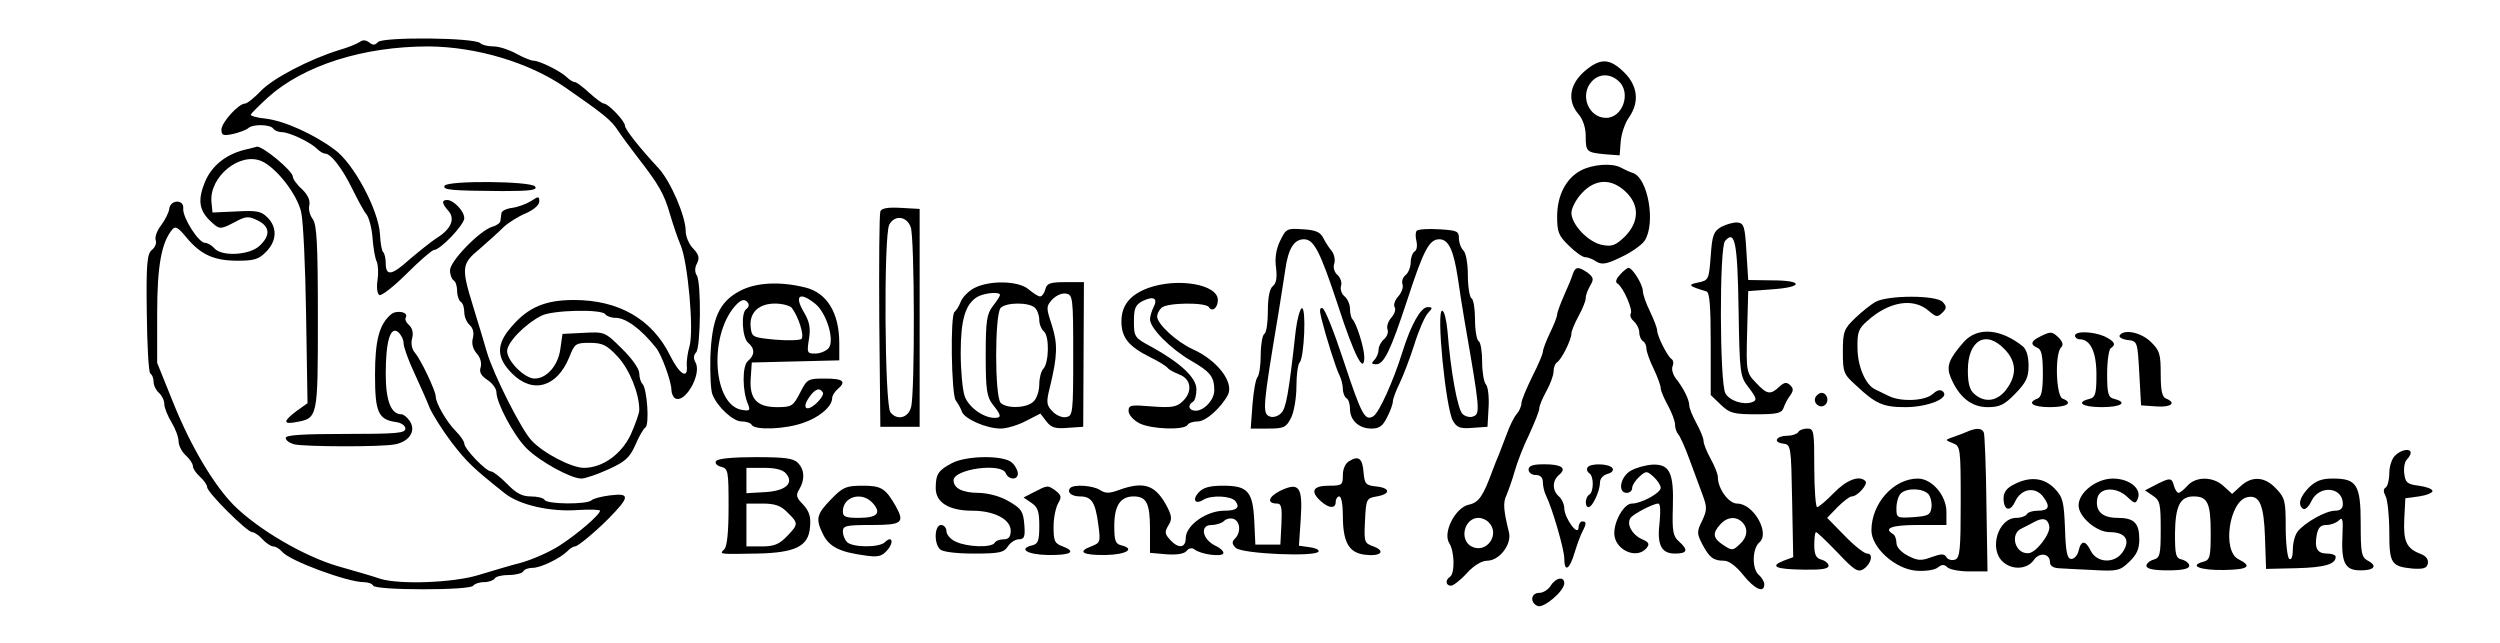  <svg version="1.0" xmlns="http://www.w3.org/2000/svg" width="700pt" height="180pt" viewBox="0 0 700 180" preserveAspectRatio="xMidYMid meet">
<g transform="translate(0,180) scale(0.1,-0.1)" fill="#000000" stroke="none">
<path d="M1058 1682 c-8 -9 -14 -9 -24 -1 -9 7 -18 8 -26 2 -7 -5 -33 -16 -58
-23 -84 -26 -185 -79 -219 -114 -19 -20 -39 -36 -45 -36 -18 0 -66 -53 -66
-73 0 -16 5 -18 33 -12 17 4 36 11 42 16 12 12 62 11 70 -1 3 -5 14 -10 24
-10 21 0 80 -28 99 -47 7 -7 17 -13 22 -13 17 0 50 -44 77 -100 15 -30 32 -62
39 -70 7 -9 15 -38 17 -65 2 -28 7 -58 12 -68 4 -10 5 -33 2 -52 -3 -19 -1
-37 5 -41 5 -4 40 23 77 60 36 36 71 66 76 66 18 0 85 71 85 89 0 20 -30 51
-48 51 -16 0 -15 -10 4 -31 19 -22 7 -51 -34 -76 -15 -10 -49 -37 -76 -60 -50
-45 -66 -47 -66 -9 0 12 -3 26 -7 30 -4 3 -8 26 -9 50 -4 68 -74 199 -127 237
-59 44 -142 81 -194 87 -24 2 -42 8 -41 11 2 4 23 25 48 48 100 90 267 143
450 143 134 -1 282 -45 383 -115 108 -75 128 -91 147 -120 11 -17 36 -50 55
-75 59 -76 75 -103 91 -160 9 -30 22 -69 30 -87 20 -48 37 -235 25 -281 -6
-20 -9 -46 -8 -56 4 -40 -21 -24 -47 29 -50 101 -143 155 -269 155 -80 0 -128
-20 -175 -75 -43 -49 -43 -86 2 -131 58 -58 126 -38 160 46 15 38 18 40 57 40
36 0 48 -6 78 -38 33 -35 61 -103 61 -150 0 -9 -11 -40 -24 -69 -26 -55 -79
-93 -131 -93 -34 0 -114 41 -147 77 -29 31 -107 186 -125 248 -6 22 -23 77
-37 123 -35 113 -34 123 17 165 23 20 53 47 67 61 14 13 43 31 63 39 22 10 37
23 37 33 0 15 -2 15 -23 1 -13 -8 -37 -17 -53 -19 -16 -2 -30 -9 -30 -15 -1
-7 -2 -17 -3 -22 0 -5 -11 -13 -23 -16 -35 -11 -118 -96 -118 -122 0 -12 5
-25 10 -28 6 -3 10 -17 10 -30 0 -13 5 -27 10 -30 6 -3 10 -17 10 -29 0 -13 7
-29 15 -36 9 -8 13 -21 9 -37 -4 -15 0 -30 11 -43 10 -11 14 -26 11 -38 -5
-14 1 -24 19 -36 14 -9 25 -25 25 -34 0 -31 49 -122 84 -157 37 -37 124 -85
154 -85 11 0 45 12 76 26 46 21 59 32 75 68 10 24 23 46 28 49 12 7 5 108 -8
122 -5 5 -9 18 -9 30 0 12 -21 42 -48 68 -48 48 -49 48 -108 45 l-59 -3 -6
-42 c-6 -46 -38 -83 -72 -83 -28 0 -77 49 -77 77 0 24 49 75 96 99 31 16 170
19 179 4 3 -5 16 -10 29 -10 28 0 71 -31 113 -84 15 -18 43 -94 43 -118 0 -9
5 -20 10 -23 27 -17 75 66 58 99 -7 12 -6 22 1 29 13 13 15 196 2 216 -6 9 -6
22 1 34 7 15 5 24 -11 41 -12 12 -21 34 -21 49 0 41 -42 139 -76 176 -54 58
-94 109 -94 119 0 13 -47 62 -59 62 -5 0 -23 14 -41 30 -18 17 -36 30 -40 30
-5 0 -15 6 -22 13 -17 17 -77 47 -94 47 -7 0 -29 9 -49 20 -20 11 -48 20 -63
20 -16 0 -32 4 -37 9 -16 16 -275 18 -287 3z"></path>
<path d="M4435 1599 c-41 -37 -47 -82 -15 -119 12 -14 20 -37 20 -61 0 -44 2
-46 55 -51 l40 -3 3 39 c2 22 12 52 23 67 30 43 25 89 -14 127 -41 40 -67 40
-112 1z m97 -26 c36 -32 12 -103 -35 -103 -49 0 -75 64 -40 102 20 22 51 23
75 1z"></path>
<path d="M695 1383 c-59 -12 -101 -45 -121 -92 -20 -49 -17 -77 11 -106 30
-29 30 -29 74 -6 30 16 37 16 62 4 35 -17 37 -42 6 -71 -28 -27 -107 -31 -127
-7 -7 8 -19 15 -26 15 -18 0 -63 71 -61 96 3 26 -35 26 -39 0 -1 -11 -12 -32
-23 -47 -12 -15 -18 -34 -15 -42 3 -8 -2 -20 -11 -27 -13 -11 -16 -38 -14
-177 1 -90 5 -166 10 -169 5 -3 9 -13 9 -23 0 -10 7 -24 15 -31 8 -7 15 -21
15 -31 0 -10 9 -33 20 -51 11 -18 20 -42 20 -54 0 -11 9 -29 20 -39 11 -10 20
-23 20 -30 0 -7 9 -20 20 -30 11 -10 20 -23 20 -29 0 -15 112 -126 126 -126 6
0 19 -9 29 -20 10 -11 24 -20 30 -20 7 0 18 -7 25 -15 20 -25 183 -85 228 -85
12 0 24 -4 27 -10 4 -6 62 -10 140 -10 78 0 136 4 140 10 3 5 17 10 30 10 13
0 27 5 30 10 3 6 21 10 40 10 19 0 37 5 40 10 3 6 15 10 26 10 23 0 76 26 97
46 7 8 17 14 22 14 8 0 56 40 93 77 61 62 62 73 5 66 -24 -3 -47 -9 -52 -14
-14 -12 -123 -11 -131 1 -3 6 -21 10 -39 10 -24 0 -41 9 -66 35 -19 19 -39 35
-45 35 -14 0 -75 63 -75 78 0 6 -11 22 -24 35 -25 25 -56 78 -56 97 0 15 -41
102 -58 122 -9 10 -12 27 -8 41 4 16 0 29 -9 37 -8 7 -12 16 -9 21 9 15 -25
22 -41 9 -33 -28 -45 -72 -45 -170 0 -105 9 -125 60 -132 14 -2 25 -10 25 -18
0 -13 -25 -15 -168 -15 -118 0 -167 -3 -167 -11 0 -7 10 -14 23 -18 29 -7 246
-8 284 0 39 8 58 37 41 64 -7 11 -18 20 -24 20 -29 0 -44 37 -44 113 0 92 13
135 35 117 8 -7 15 -21 15 -31 0 -10 13 -47 29 -81 16 -35 36 -79 44 -100 9
-20 36 -63 61 -96 43 -56 61 -73 149 -143 41 -33 128 -53 206 -47 33 2 61 1
61 -2 0 -11 -64 -66 -114 -98 -26 -17 -74 -38 -105 -47 -31 -8 -85 -24 -121
-35 -71 -22 -220 -27 -274 -11 -17 6 -71 22 -121 36 -95 28 -223 103 -291 171
-56 57 -120 165 -168 284 l-46 114 0 137 c0 134 12 200 42 236 9 11 16 7 40
-22 40 -48 77 -65 143 -65 46 0 60 4 80 25 30 30 32 68 4 96 -18 18 -30 20
-87 17 l-67 -3 -3 30 c-6 70 79 140 140 114 40 -17 99 -91 111 -142 6 -23 12
-153 14 -289 l4 -247 -31 -22 c-37 -28 -38 -38 -2 -31 62 11 62 10 62 292 0
207 -3 260 -14 276 -8 10 -13 28 -10 39 3 14 -4 29 -20 45 -15 13 -26 29 -26
35 0 17 -89 90 -102 84 -2 -1 -12 -3 -23 -6z"></path>
<path d="M4427 1323 c-42 -22 -67 -70 -67 -129 0 -44 4 -54 33 -82 18 -18 38
-32 45 -32 7 0 21 -5 31 -12 16 -10 29 -8 70 12 28 13 58 34 66 46 32 49 9
178 -34 190 -9 3 -24 10 -33 15 -25 13 -78 9 -111 -8z m125 -60 c39 -37 38
-84 -2 -125 -26 -25 -36 -29 -63 -24 -39 7 -87 57 -87 90 0 13 13 38 29 55 38
41 83 42 123 4z"></path>
<path d="M1245 1280 c-7 -12 19 -14 162 -15 80 0 99 3 91 13 -13 15 -244 17
-253 2z"></path>
<path d="M2465 1208 c-3 -7 -4 -146 -3 -308 l3 -295 55 0 55 0 0 305 0 305
-53 3 c-36 2 -54 -1 -57 -10z m85 -44 c11 -28 12 -465 1 -504 -8 -31 -40 -38
-58 -14 -16 23 -19 494 -3 525 15 28 49 24 60 -7z"></path>
<path d="M4820 1165 c-22 -13 -26 -23 -30 -82 -5 -66 -6 -68 -35 -74 -31 -6
-27 -10 23 -25 9 -2 12 -41 12 -147 l0 -143 28 -27 c25 -24 36 -27 99 -27 58
0 72 3 77 18 3 9 11 25 18 34 10 14 10 20 1 29 -10 10 -17 9 -31 -4 -25 -23
-34 -22 -65 11 -27 28 -28 31 -25 143 l3 114 68 5 c87 6 87 25 -1 25 l-67 1
-5 79 c-4 71 -7 80 -25 82 -11 1 -31 -5 -45 -12z m48 -232 c3 -182 4 -187 29
-219 22 -29 23 -35 9 -40 -24 -9 -64 4 -75 25 -16 30 -17 407 -1 426 28 33 35
-4 38 -192z"></path>
<path d="M3584 1125 c-11 -23 -15 -49 -11 -75 3 -27 1 -43 -9 -51 -9 -7 -14
-32 -14 -70 0 -32 -4 -61 -10 -64 -5 -3 -10 -30 -10 -59 0 -28 -4 -56 -9 -62
-5 -5 -11 -39 -14 -76 l-5 -68 49 0 c44 0 50 3 64 30 8 16 15 55 15 88 0 32 4
62 9 67 13 14 19 156 6 152 -5 -2 -13 -30 -17 -63 -20 -180 -27 -217 -41 -231
-9 -9 -23 -13 -32 -9 -21 8 -19 28 25 291 6 39 15 93 19 121 8 57 24 84 52 84
28 0 45 -33 95 -184 46 -142 74 -196 74 -146 0 26 -22 95 -33 106 -4 4 -7 17
-7 29 0 13 -7 28 -15 35 -9 7 -13 21 -10 30 3 9 -2 23 -10 30 -9 8 -13 21 -9
32 3 10 0 26 -7 35 -7 8 -18 25 -24 37 -8 16 -21 22 -57 24 -45 3 -47 2 -64
-33z"></path>
<path d="M3967 1154 c-4 -4 -4 -17 -1 -29 3 -13 1 -26 -5 -29 -6 -4 -11 -18
-11 -30 0 -13 -6 -29 -14 -36 -8 -6 -12 -18 -9 -26 3 -8 -2 -23 -12 -34 -9
-10 -14 -24 -10 -30 4 -6 0 -19 -9 -29 -9 -10 -14 -25 -11 -33 3 -8 -1 -21
-10 -28 -8 -7 -15 -20 -15 -29 0 -9 -5 -22 -12 -29 -9 -9 -8 -12 5 -12 22 0
40 36 88 182 45 138 61 168 89 168 26 0 40 -30 52 -109 5 -36 14 -91 19 -121
43 -247 44 -259 24 -266 -9 -4 -23 0 -30 7 -14 14 -33 119 -42 232 -3 31 -9
57 -15 57 -17 0 10 -272 30 -308 11 -19 20 -23 55 -20 l42 3 3 54 c2 30 -2 59
-7 64 -6 6 -11 35 -11 63 0 29 -4 56 -10 59 -5 3 -10 30 -10 60 0 30 -4 57
-10 60 -5 3 -10 32 -10 64 0 31 -5 62 -12 69 -7 7 -13 22 -13 35 0 20 -6 22
-55 25 -31 2 -59 0 -63 -4z"></path>
<path d="M4404 1033 c-3 -10 -14 -37 -25 -61 -10 -23 -19 -47 -19 -53 0 -5 -9
-29 -20 -51 -11 -23 -20 -47 -20 -53 0 -6 -13 -37 -30 -70 -16 -33 -30 -66
-30 -74 0 -8 -6 -22 -13 -30 -8 -9 -19 -32 -26 -51 -7 -19 -18 -46 -23 -60 -6
-14 -14 -34 -18 -45 -27 -74 -39 -92 -67 -98 -38 -8 -74 -78 -55 -108 15 -23
16 -85 2 -94 -14 -9 -12 -25 3 -25 6 0 27 16 44 35 20 22 42 35 57 35 34 0 70
46 61 80 -15 61 -17 83 -7 103 5 12 16 42 23 67 7 25 25 72 41 104 15 33 28
65 28 72 0 8 9 29 20 49 11 20 20 44 20 55 0 10 4 21 9 25 13 7 41 64 41 81 0
7 9 29 20 49 11 20 20 42 20 50 0 9 6 24 13 36 10 17 9 22 -7 35 -26 18 -35
18 -42 -3z m-236 -695 c34 -34 -6 -90 -48 -68 -35 19 -20 80 20 80 9 0 21 -5
28 -12z"></path>
<path d="M4536 1031 c-11 -12 -14 -21 -7 -25 16 -10 44 -74 37 -84 -3 -6 1
-15 9 -22 8 -7 15 -21 15 -31 0 -10 5 -21 10 -24 6 -3 10 -13 10 -21 0 -8 9
-34 20 -56 11 -23 20 -48 20 -55 0 -7 9 -28 20 -48 11 -20 20 -44 20 -53 0
-10 4 -22 9 -28 5 -5 19 -36 31 -69 12 -33 29 -78 37 -100 13 -35 13 -43 -1
-73 -15 -30 -15 -36 0 -65 20 -38 31 -47 61 -47 14 0 34 -15 54 -40 32 -40 59
-52 59 -26 0 7 -7 19 -15 26 -20 16 -19 74 1 91 31 26 -16 109 -62 109 -24 0
-54 42 -54 74 0 9 -9 31 -20 51 -11 20 -20 42 -20 50 0 8 -9 30 -20 50 -11 20
-20 42 -20 50 0 16 -17 50 -39 77 -7 10 -11 24 -8 32 4 9 2 18 -3 21 -11 7
-40 64 -40 80 0 6 -9 30 -20 53 -11 22 -20 48 -20 57 0 18 -29 65 -40 65 -4 0
-15 -9 -24 -19z m342 -693 c18 -18 15 -43 -8 -63 -18 -17 -21 -17 -45 -1 -29
19 -31 33 -8 58 19 21 44 23 61 6z"></path>
<path d="M2071 985 c-58 -31 -78 -77 -82 -186 -1 -46 1 -93 6 -104 14 -35 58
-75 81 -75 13 0 26 -4 29 -10 9 -15 94 -12 144 6 45 15 81 46 81 69 0 7 7 18
15 25 26 22 16 30 -35 30 -48 0 -50 -1 -70 -40 -19 -37 -23 -40 -64 -40 -57 0
-78 23 -74 81 l3 44 123 3 122 3 0 48 c0 84 -34 141 -95 156 -73 18 -139 14
-184 -10z m211 -35 c32 -25 56 -103 38 -125 -7 -8 -24 -15 -37 -15 -23 0 -24
2 -18 40 5 31 2 48 -13 74 -29 48 -14 61 30 26z m-187 1 c3 -5 1 -12 -5 -16
-16 -10 -12 -81 5 -95 19 -16 19 -34 -1 -51 -16 -13 -16 -85 1 -122 6 -16 4
-18 -16 -15 -82 11 -96 205 -21 291 17 19 28 22 37 8z m122 -13 c19 -25 36
-79 27 -87 -5 -4 -38 -5 -74 -2 -62 6 -65 7 -68 34 -5 41 22 67 68 67 21 0 42
-6 47 -12z m87 -237 c3 -4 -5 -18 -18 -30 -28 -26 -42 -14 -20 17 16 23 29 28
38 13z"></path>
<path d="M2727 993 c-15 -8 -32 -25 -37 -38 -5 -13 -13 -25 -17 -28 -13 -8 -9
-232 3 -248 6 -8 14 -22 17 -31 7 -21 69 -48 109 -48 16 0 47 9 70 21 l41 21
17 -22 c13 -17 24 -21 59 -18 l44 3 1 202 1 203 -51 0 c-43 0 -53 -3 -57 -20
-3 -11 -9 -20 -15 -20 -5 0 -19 9 -32 20 -28 24 -110 26 -153 3z m73 -19 c0
-3 -9 -17 -20 -31 -17 -22 -20 -41 -20 -138 0 -97 3 -116 20 -138 24 -30 25
-37 5 -37 -32 0 -73 30 -84 61 -6 18 -11 72 -11 121 0 93 13 137 47 157 20 11
63 15 63 5z m205 -169 c0 -164 -1 -170 -21 -173 -11 -2 -28 6 -38 17 -16 17
-17 25 -6 68 21 87 22 120 5 173 -16 49 -16 52 1 71 10 11 27 19 38 17 20 -3
21 -9 21 -173z m-107 133 c7 -7 12 -22 12 -34 0 -12 6 -26 13 -32 16 -14 14
-89 -2 -105 -6 -6 -11 -26 -11 -43 0 -18 -7 -40 -16 -48 -18 -19 -75 -21 -92
-4 -17 17 -17 249 0 266 16 16 80 16 96 0z"></path>
<path d="M3216 994 c-52 -19 -76 -49 -76 -94 0 -45 20 -70 80 -100 25 -12 47
-26 50 -31 3 -4 18 -12 33 -18 33 -13 37 -49 7 -76 -16 -15 -31 -17 -85 -13
-59 5 -65 4 -65 -13 0 -10 13 -25 30 -34 33 -17 125 -20 135 -5 3 6 16 10 29
10 22 0 64 37 84 74 18 35 -29 97 -98 128 -46 21 -100 71 -100 92 0 7 5 17 12
24 15 15 124 16 133 2 9 -15 25 -2 25 20 0 44 -112 63 -194 34z m14 -54 c-5
-10 -10 -26 -10 -34 0 -25 58 -83 115 -116 54 -31 65 -45 65 -83 0 -26 -28
-57 -52 -57 -19 0 -24 15 -8 25 6 3 10 19 10 35 0 33 -46 75 -128 120 -45 24
-47 27 -47 70 0 37 4 46 24 57 31 15 44 8 31 -17z"></path>
<path d="M5252 955 c-13 -7 -39 -28 -58 -46 -31 -30 -34 -38 -34 -94 0 -58 2
-63 38 -95 54 -51 75 -60 137 -60 63 0 124 25 106 43 -7 7 -16 6 -29 -6 -22
-20 -91 -23 -125 -5 -12 6 -29 14 -37 18 -26 12 -49 64 -49 116 -1 43 3 54 27
75 61 55 129 66 172 29 21 -18 25 -19 38 -6 13 12 13 18 2 30 -16 20 -153 20
-188 1z"></path>
<path d="M3700 908 c13 -52 41 -141 51 -160 5 -10 9 -27 9 -37 0 -11 5 -23 10
-26 6 -3 10 -17 10 -30 0 -32 25 -55 60 -55 22 0 32 7 44 32 9 17 16 37 16 44
0 6 8 29 19 51 10 21 29 70 41 108 12 39 29 78 38 88 14 15 14 17 -1 17 -19 0
-47 -51 -70 -125 -26 -83 -65 -169 -81 -180 -24 -15 -33 1 -84 155 -26 79 -52
145 -59 147 -8 3 -9 -6 -3 -29z"></path>
<path d="M5499 843 c-43 -49 -50 -69 -37 -100 23 -55 58 -83 103 -83 34 0 47
6 78 38 30 31 37 45 37 78 0 27 -6 46 -17 55 -62 49 -126 54 -164 12z m114
-21 c33 -34 35 -72 5 -112 -25 -34 -61 -39 -90 -13 -13 11 -18 30 -18 66 0 85
51 114 103 59z"></path>
<path d="M5713 858 c-27 -13 -29 -23 -8 -32 11 -4 15 -22 15 -71 0 -49 -4 -67
-15 -71 -31 -12 -13 -24 35 -24 48 0 66 12 35 24 -18 7 -22 125 -4 143 7 7 5
15 -6 27 -19 18 -22 19 -52 4z"></path>
<path d="M5810 860 c0 -5 6 -10 13 -10 30 0 47 -35 47 -99 0 -54 -3 -64 -20
-68 -39 -10 -19 -23 35 -23 54 0 74 13 35 23 -17 4 -20 14 -20 70 0 36 5 69
10 72 16 10 11 19 -17 33 -32 14 -83 16 -83 2z"></path>
<path d="M5935 861 c-3 -5 7 -11 22 -13 28 -3 28 -4 33 -93 l5 -90 43 -3 c41
-3 57 10 27 22 -11 4 -15 22 -15 69 0 56 -3 66 -28 90 -28 27 -75 36 -87 18z"></path>
<path d="M5084 689 c-10 -17 13 -36 27 -22 12 12 4 33 -11 33 -5 0 -12 -5 -16
-11z"></path>
<path d="M5035 590 c-3 -5 -17 -10 -30 -10 -31 0 -42 -18 -13 -22 23 -3 23 -5
26 -161 l3 -157 -27 -10 c-40 -16 -22 -24 56 -25 49 -1 70 2 70 11 0 6 -9 14
-20 17 -15 4 -20 14 -20 41 0 20 2 36 5 36 3 0 30 -26 60 -57 46 -49 57 -56
72 -47 22 14 30 44 11 44 -8 0 -36 22 -63 50 l-49 50 29 30 c16 16 34 30 40
30 16 0 47 35 38 43 -16 17 -52 4 -88 -33 -21 -22 -43 -40 -47 -40 -4 0 -8 50
-8 110 0 102 -1 110 -19 110 -11 0 -23 -4 -26 -10z"></path>
<path d="M5505 590 c-11 -5 -29 -11 -40 -15 -19 -7 -19 -7 3 -16 21 -8 22 -12
22 -164 0 -133 -2 -157 -16 -162 -9 -3 -20 0 -24 7 -6 10 -14 10 -42 0 -29
-11 -39 -10 -66 4 -19 10 -32 24 -32 36 0 10 -4 22 -10 25 -27 16 -3 25 70 25
l80 0 0 37 c0 46 -41 93 -80 93 -68 0 -130 -70 -130 -145 0 -48 66 -108 125
-113 27 -2 52 2 61 9 11 9 18 9 26 1 7 -7 35 -12 63 -12 l50 0 -3 187 c-1 104
-5 194 -7 201 -5 14 -21 15 -50 2z m-105 -174 c6 -8 10 -25 8 -38 -3 -20 -10
-23 -50 -26 -47 -3 -48 -2 -48 25 0 16 5 34 12 41 17 17 63 15 78 -2z"></path>
<path d="M6706 524 c-9 -8 -16 -31 -16 -49 0 -19 -5 -37 -10 -40 -7 -4 -7 -12
0 -25 5 -10 10 -54 10 -98 0 -90 5 -98 65 -104 31 -2 40 1 43 14 2 12 -5 21
-20 27 -40 15 -49 35 -46 98 l3 58 38 5 c21 3 38 10 38 15 0 6 -17 12 -38 15
-33 4 -38 9 -41 34 -2 16 1 33 7 39 6 6 11 15 11 19 0 14 -28 9 -44 -8z"></path>
<path d="M2005 509 c-4 -6 2 -13 14 -16 20 -5 21 -12 21 -112 0 -70 -4 -111
-12 -119 -14 -14 -17 -14 90 -12 109 2 146 20 150 74 3 29 -2 44 -19 63 -20
20 -21 27 -11 43 16 27 15 55 -4 74 -12 13 -38 16 -119 16 -63 0 -106 -4 -110
-11z m196 -35 c23 -27 -1 -49 -60 -52 l-51 -3 0 35 0 36 49 0 c32 0 53 -5 62
-16z m4 -109 c31 -30 31 -33 -2 -67 -21 -22 -36 -28 -70 -28 l-43 0 0 60 0 60
45 0 c35 0 52 -6 70 -25z"></path>
<path d="M2665 503 c-38 -20 -45 -31 -45 -70 0 -40 37 -63 103 -63 60 0 107
-24 107 -56 0 -17 -6 -24 -19 -24 -11 0 -23 -4 -26 -10 -9 -14 -76 -12 -108 3
-15 6 -27 20 -27 30 0 9 -7 17 -15 17 -18 0 -21 -50 -3 -68 7 -7 44 -12 95
-12 72 0 84 3 95 20 7 11 21 20 31 20 15 0 18 7 15 42 -3 36 -8 44 -43 64 -25
15 -57 23 -85 24 -45 0 -70 13 -70 35 0 32 135 50 146 20 8 -19 34 -20 34 -1
0 8 -7 22 -16 30 -21 22 -128 21 -169 -1z"></path>
<path d="M3778 509 c-11 -6 -18 -22 -18 -39 0 -28 -2 -30 -40 -30 -44 0 -52
-16 -22 -43 23 -21 42 -22 42 -2 0 8 5 15 10 15 6 0 10 -24 10 -53 0 -74 16
-104 60 -110 45 -6 62 9 26 23 -26 9 -27 12 -24 72 3 61 4 63 33 68 40 7 38
24 -2 28 -29 3 -32 7 -35 39 -3 40 -14 48 -40 32z"></path>
<path d="M4280 485 c0 -8 9 -15 20 -15 13 0 20 -7 20 -20 0 -11 4 -28 9 -38
17 -34 51 -150 51 -176 0 -40 15 -31 29 17 7 23 17 50 22 59 12 23 11 28 -1
28 -5 0 -10 -8 -10 -17 -1 -27 -39 26 -40 53 0 12 -7 27 -15 34 -19 16 -19 44
0 60 23 19 8 30 -41 30 -32 0 -44 -4 -44 -15z"></path>
<path d="M4445 491 c-3 -5 -1 -12 5 -16 13 -8 13 -52 0 -60 -12 -7 -13 -35 -2
-35 11 0 32 46 32 69 0 11 9 21 21 24 12 3 18 10 14 16 -8 13 -62 15 -70 2z"></path>
<path d="M4568 483 c-31 -16 -40 -63 -13 -63 8 0 15 6 15 13 0 8 9 22 20 32
19 17 21 17 40 0 11 -10 20 -24 20 -31 0 -14 -54 -44 -81 -44 -21 0 -49 -47
-49 -83 0 -46 62 -75 90 -42 10 12 7 17 -14 26 -26 12 -42 41 -31 58 6 11 64
41 78 41 6 0 7 -20 4 -51 -8 -64 4 -89 43 -89 35 0 38 10 11 34 -17 15 -19 29
-17 97 3 95 -9 120 -57 118 -18 -1 -44 -8 -59 -16z"></path>
<path d="M5638 443 c-19 -9 -28 -22 -28 -38 0 -34 18 -40 32 -10 17 37 56 44
79 14 21 -28 16 -39 -16 -39 -13 0 -27 -4 -30 -10 -3 -5 -16 -10 -29 -10 -51
0 -78 -87 -38 -123 26 -24 68 -21 86 4 16 24 46 20 46 -6 0 -9 9 -15 23 -16
12 -1 56 -3 97 -5 69 -4 76 -2 102 23 21 20 28 36 28 63 0 46 -15 60 -61 60
-42 0 -62 18 -57 52 4 33 52 37 84 7 21 -20 24 -20 30 -5 11 28 -24 56 -70 56
-46 0 -96 -39 -96 -75 0 -32 50 -75 87 -75 44 0 59 -22 37 -55 -22 -34 -73
-32 -90 3 -15 30 -27 30 -34 0 -3 -13 -12 -23 -20 -23 -12 0 -16 19 -18 85 -3
76 -6 88 -29 112 -30 31 -70 35 -115 11z m100 -116 c4 -22 -38 -76 -59 -76
-37 -2 -52 54 -19 69 8 4 24 12 35 18 25 14 39 10 43 -11z"></path>
<path d="M6035 442 l-29 -15 22 -15 c20 -13 22 -23 22 -94 0 -71 -2 -80 -20
-85 -11 -3 -20 -11 -20 -17 0 -9 20 -13 60 -13 40 0 60 4 60 13 0 6 -9 14 -20
17 -18 4 -20 13 -20 74 1 76 14 103 52 103 39 0 48 -18 48 -101 0 -69 -2 -77
-21 -82 -41 -11 -9 -24 57 -23 69 1 82 10 42 30 -47 23 -26 164 25 174 34 7
46 -22 49 -113 l3 -88 85 2 c79 2 110 11 110 32 0 5 -11 9 -24 9 -28 0 -36 15
-29 53 4 20 11 27 27 27 12 0 28 6 35 13 10 10 12 3 10 -38 -4 -79 6 -101 47
-102 41 -1 53 12 24 27 -18 10 -20 21 -20 104 0 109 -11 126 -78 126 -31 0
-47 -6 -67 -25 -26 -27 -32 -49 -16 -60 6 -3 16 7 23 22 22 46 88 40 88 -8 0
-13 -7 -19 -22 -19 -26 0 -86 -34 -105 -59 -7 -9 -13 -31 -13 -49 0 -20 -4
-31 -10 -27 -5 3 -10 43 -10 88 0 74 -2 83 -27 109 -32 34 -68 36 -100 6 l-23
-21 -23 21 c-29 28 -78 29 -102 2 -10 -11 -21 -20 -25 -20 -4 0 -10 9 -13 20
-6 23 -11 23 -52 2z"></path>
<path d="M2327 402 c-41 -42 -44 -55 -22 -99 17 -34 47 -49 115 -58 38 -6 49
-3 64 14 20 22 14 43 -6 23 -16 -16 -91 -15 -106 0 -7 7 -12 20 -12 30 0 16
10 18 80 18 86 0 94 6 68 53 -29 50 -40 57 -93 57 -46 0 -55 -4 -88 -38z m117
-11 c25 -28 12 -41 -40 -41 -36 0 -44 3 -44 18 0 42 54 57 84 23z"></path>
<path d="M2895 422 l-29 -15 22 -15 c18 -12 22 -24 22 -64 0 -42 -3 -51 -20
-55 -40 -10 -13 -26 44 -27 64 -1 81 9 42 24 -23 8 -26 15 -26 55 0 25 6 54
13 66 10 17 9 22 -7 35 -23 16 -22 16 -61 -4z"></path>
<path d="M2997 434 c-11 -12 3 -24 27 -24 32 0 43 -16 51 -77 7 -51 6 -53 -20
-63 -40 -15 -23 -25 41 -24 57 1 84 17 44 27 -17 4 -20 13 -20 55 0 56 17 82
54 82 36 0 46 -19 46 -91 l0 -67 46 -4 c29 -2 49 1 56 9 6 8 15 10 22 5 17
-14 75 -22 81 -12 3 5 -7 15 -22 22 -37 18 -44 58 -11 58 13 0 29 5 35 11 7 7
19 9 27 6 19 -7 21 -38 4 -55 -9 -9 -9 -15 2 -26 17 -17 228 -26 232 -10 2 5
-10 10 -26 12 l-29 4 5 74 c6 91 -4 105 -57 80 -34 -17 -39 -36 -9 -36 12 0
14 -12 12 -57 l-3 -58 -35 0 -35 0 -3 65 c-4 84 -18 100 -87 100 -38 0 -56 -5
-69 -19 -19 -21 -9 -35 14 -20 22 13 76 11 89 -4 14 -18 4 -27 -31 -27 -50 0
-108 -41 -108 -77 0 -28 -21 -30 -44 -4 -15 16 -15 22 -5 39 11 17 10 26 -1
49 -33 65 -65 77 -137 51 -27 -10 -38 -10 -53 0 -21 13 -72 16 -83 6z"></path>
<path d="M4342 160 c-7 -11 -21 -20 -32 -20 -24 0 -27 -28 -4 -37 17 -6 74 42
74 64 0 20 -24 16 -38 -7z"></path>
</g>
</svg>